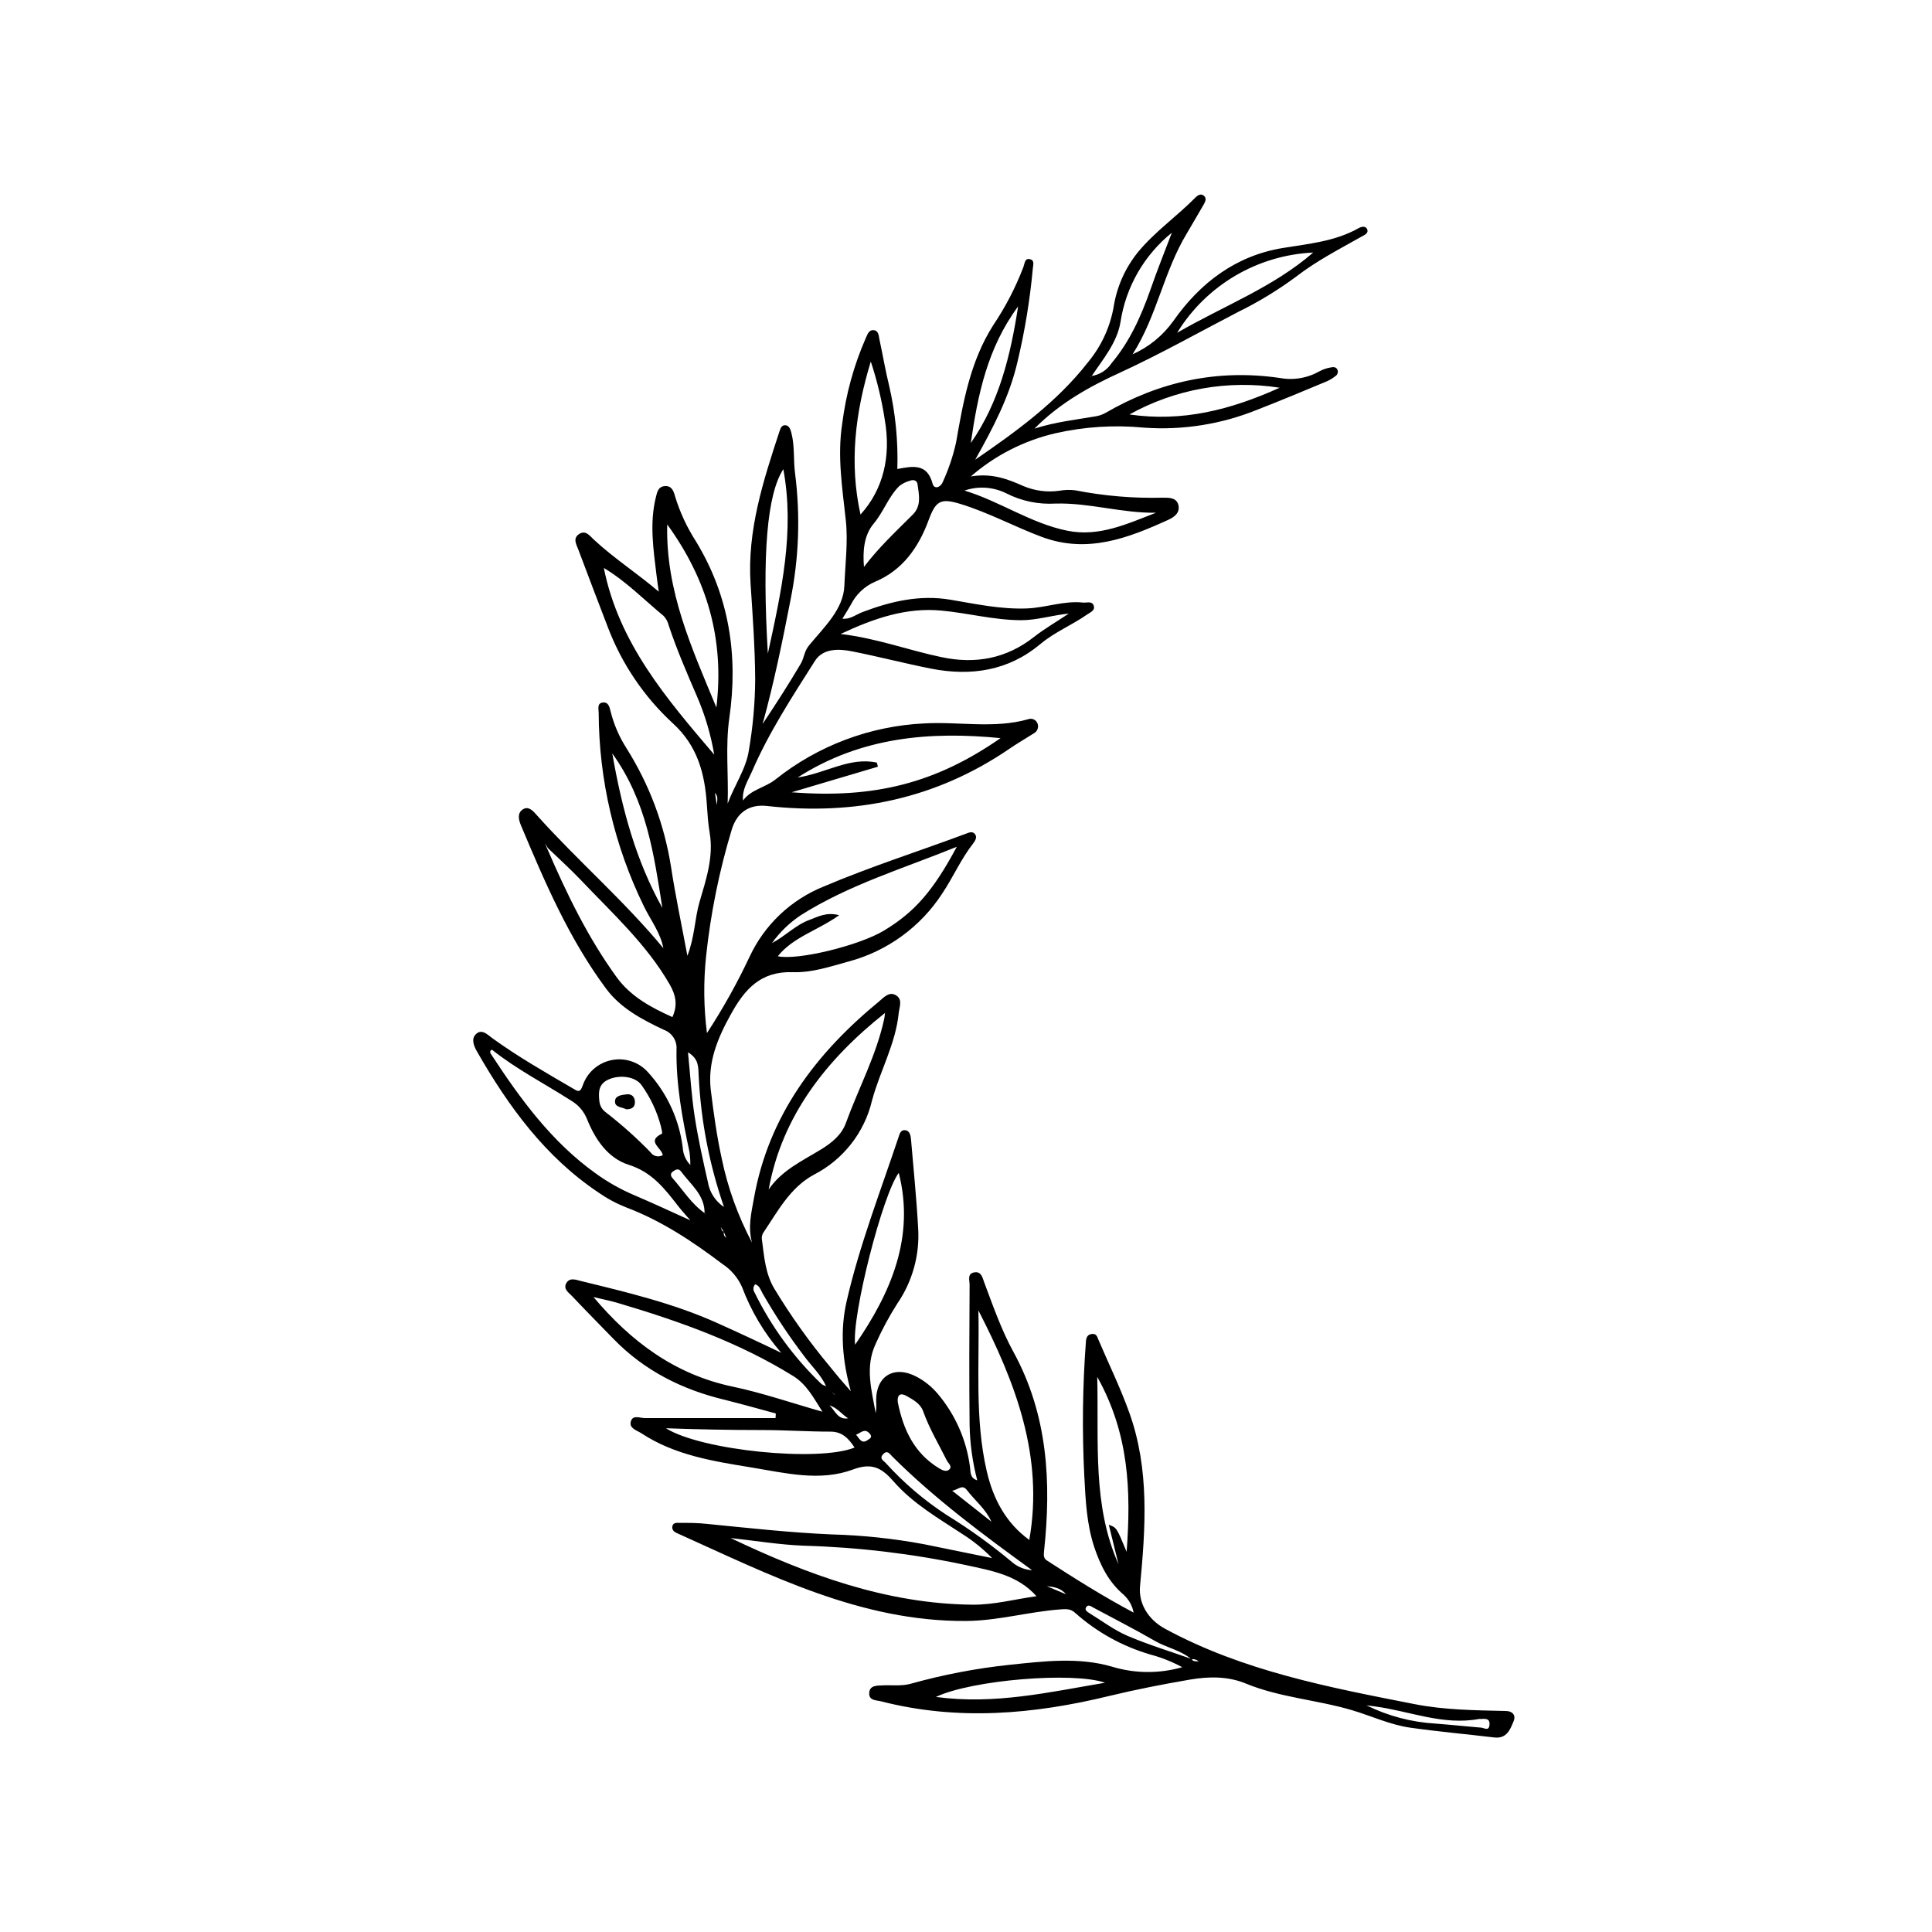 <svg xmlns="http://www.w3.org/2000/svg" xmlns:xlink="http://www.w3.org/1999/xlink" width="500" zoomAndPan="magnify" viewBox="0 0 375 375" height="500" preserveAspectRatio="xMidYMid meet" version="1.0"><defs><clipPath id="3aca38a26b"><path d="M 91.207 37.5 L 294 37.5 L 294 337.5 L 91.207 337.5 Z M 91.207 37.5 " clip-rule="nonzero"/></clipPath></defs><rect x="-37.5" width="450" fill="#ffffff" y="-37.5" height="450" fill-opacity="1"/><rect x="-37.5" width="450" fill="#ffffff" y="-37.5" height="450" fill-opacity="1"/><rect x="-37.5" width="450" fill="#ffffff" y="-37.5" height="450" fill-opacity="1"/><g clip-path="url(#3aca38a26b)"><path fill="#000000" d="M 134.195 226.164 L 133.988 226.164 C 134.004 225.301 133.949 224.441 133.828 223.59 C 132.414 217.031 131.207 210.453 131.309 203.707 C 131.344 203.297 131.309 202.895 131.211 202.492 C 131.113 202.094 130.949 201.723 130.727 201.375 C 130.504 201.031 130.23 200.73 129.91 200.473 C 129.586 200.219 129.23 200.02 128.844 199.883 C 124.652 197.898 120.469 195.715 117.645 191.898 C 110.445 182.219 105.758 171.246 101.125 160.223 C 100.711 159.242 100.316 157.84 101.484 157.098 C 102.656 156.352 103.574 157.527 104.285 158.324 C 112.219 167.16 121.258 174.938 128.824 184.125 L 128.969 184.258 L 128.781 184.16 C 128.238 181.078 126.305 178.637 124.984 175.918 C 122.121 170.062 119.949 163.965 118.465 157.621 C 116.984 151.281 116.23 144.852 116.203 138.34 C 116.203 137.629 115.852 136.543 116.934 136.371 C 118.012 136.199 118.281 137.082 118.496 138.004 C 119.133 140.566 120.156 142.961 121.574 145.188 C 126.039 152.289 128.93 159.977 130.246 168.258 C 131.094 173.852 132.281 179.391 133.422 185.516 C 134.871 181.781 134.824 178.332 135.777 175.074 C 137.047 170.719 138.559 166.301 137.738 161.605 C 137.434 159.809 137.324 158.012 137.199 156.152 C 136.797 150.137 135.402 144.766 130.578 140.375 C 127.77 137.785 125.301 134.906 123.164 131.738 C 121.027 128.57 119.289 125.199 117.941 121.629 C 116.031 116.672 114.145 111.707 112.273 106.73 C 111.895 105.715 111.113 104.512 112.398 103.66 C 113.684 102.809 114.484 104.027 115.277 104.754 C 119.246 108.43 123.797 111.363 127.871 114.848 C 127.727 113.805 127.555 112.773 127.441 111.73 C 126.828 106.66 126.035 101.523 127.324 96.43 C 127.539 95.535 127.762 94.457 129.004 94.355 C 130.398 94.242 130.742 95.309 131.027 96.332 C 131.98 99.449 133.34 102.375 135.105 105.113 C 141.555 115.727 143.309 127.266 141.562 139.363 C 140.773 144.91 141.43 150.406 141.238 155.973 C 142.535 152.453 144.836 149.184 145.352 145.648 C 146.137 141.09 146.551 136.496 146.582 131.871 C 146.539 125.668 146.098 119.492 145.684 113.312 C 145.016 102.969 148.129 93.352 151.297 83.727 C 151.496 83.113 151.73 82.488 152.457 82.539 C 153.188 82.594 153.438 83.359 153.617 84.059 C 154.273 86.625 153.977 89.273 154.32 91.859 C 155.375 100.141 155.074 108.371 153.418 116.555 C 151.844 124.637 150.207 132.609 148.023 140.52 C 150.605 136.648 153.105 132.762 155.445 128.793 C 156.102 127.672 156.066 126.406 157.09 125.203 C 159.926 121.754 163.711 118.27 163.891 113.715 C 164.055 109.488 164.621 105.125 164.172 100.992 C 163.496 94.707 162.496 88.566 163.469 82.27 C 164.191 76.496 165.719 70.938 168.055 65.605 C 168.391 64.895 168.633 63.988 169.602 64.086 C 170.574 64.188 170.559 65.227 170.711 65.945 C 171.359 68.918 171.852 71.926 172.582 74.871 C 173.809 80.191 174.34 85.578 174.172 91.035 C 177.242 90.441 179.969 89.949 181.012 93.871 C 181.324 95.039 182.559 94.637 183 93.539 C 184.125 91.082 184.984 88.531 185.57 85.891 C 186.949 77.996 188.344 70.121 192.77 63.145 C 195.164 59.59 197.125 55.809 198.652 51.805 C 198.914 51.066 198.914 50.008 199.992 50.332 C 200.836 50.555 200.531 51.445 200.469 52.129 C 199.914 58.184 198.934 64.168 197.527 70.086 C 195.969 76.965 192.723 83.105 189.312 89.184 L 189.312 89.336 L 189.312 89.211 C 197.312 83.715 205.145 78.043 211.184 70.309 C 213.727 67.223 215.371 63.715 216.121 59.785 C 216.738 55.734 218.332 52.109 220.898 48.914 C 224.172 44.953 228.445 41.98 232.062 38.316 C 232.539 37.84 233.113 37.535 233.672 37.992 C 234.23 38.453 233.988 39.07 233.672 39.637 C 232.566 41.504 231.504 43.41 230.379 45.277 C 225.883 52.684 224.531 61.438 219.828 68.773 L 219.719 68.848 L 219.801 68.785 C 223.039 67.328 225.691 65.164 227.762 62.281 C 232.98 54.848 239.914 49.633 248.965 48.141 C 254.059 47.305 259.133 46.867 263.719 44.281 C 264.242 43.973 265.07 43.82 265.348 44.461 C 265.707 45.293 264.863 45.598 264.25 45.941 C 259.922 48.383 255.488 50.664 251.539 53.727 C 248.027 56.324 244.309 58.59 240.383 60.516 C 232.754 64.473 225.27 68.703 217.426 72.312 C 211.523 75.008 205.73 78.203 200.785 83.195 C 204.887 81.887 208.773 81.48 212.621 80.816 C 213.309 80.707 213.957 80.488 214.566 80.152 C 225.035 74.074 236.211 71.621 248.273 73.344 C 249.617 73.605 250.969 73.625 252.32 73.402 C 253.672 73.18 254.945 72.73 256.137 72.051 C 256.832 71.684 257.57 71.434 258.348 71.309 C 258.836 71.199 259.438 71.227 259.637 71.871 C 259.695 72.09 259.684 72.309 259.602 72.52 C 259.516 72.73 259.379 72.895 259.184 73.012 C 258.707 73.395 258.191 73.715 257.637 73.973 C 253.141 75.844 248.641 77.738 244.09 79.504 C 240.602 80.922 237 81.93 233.281 82.52 C 229.562 83.113 225.824 83.273 222.066 83.008 C 216.277 82.449 210.543 82.812 204.867 84.094 C 201.828 84.797 198.918 85.859 196.141 87.277 C 193.359 88.691 190.793 90.426 188.441 92.473 C 192.598 91.797 195.637 93.012 198.668 94.355 C 200.902 95.285 203.219 95.582 205.613 95.254 C 206.652 95.066 207.695 95.039 208.746 95.176 C 214.336 96.27 219.98 96.746 225.676 96.602 C 226.871 96.602 228.375 96.547 228.727 98.039 C 229.074 99.531 227.934 100.355 226.844 100.859 C 218.992 104.449 211.059 107.512 202.215 104.215 C 196.906 102.23 191.906 99.504 186.473 97.832 C 182.602 96.648 181.648 97.148 180.238 100.977 C 178.301 106.238 175.199 110.664 169.891 112.898 C 168.855 113.34 167.93 113.945 167.113 114.719 C 166.297 115.492 165.641 116.383 165.141 117.391 C 164.637 118.289 164.055 119.184 163.512 120.082 C 165.008 120.262 166.141 119.285 167.418 118.801 C 172.949 116.699 178.562 115.395 184.512 116.41 C 189.414 117.238 194.27 118.289 199.309 118.098 C 202.977 117.965 206.504 116.555 210.211 116.957 C 210.949 117.039 211.957 116.59 212.289 117.551 C 212.621 118.512 211.586 118.863 210.992 119.285 C 208.078 121.332 204.695 122.688 201.945 125.004 C 195.719 130.211 188.496 131.289 180.75 129.789 C 175.613 128.773 170.547 127.445 165.41 126.43 C 162.812 125.91 159.789 125.82 158.215 128.227 C 153.781 135.215 149.219 142.18 145.945 149.777 C 145.16 151.574 143.984 153.297 144.227 155.426 L 144.027 155.398 L 144.207 155.398 C 145.754 153.234 148.48 152.902 150.504 151.305 C 152.555 149.668 154.719 148.203 157 146.906 C 159.281 145.613 161.648 144.5 164.105 143.578 C 166.559 142.652 169.07 141.926 171.641 141.395 C 174.211 140.863 176.805 140.535 179.426 140.414 C 186.129 140.035 192.922 141.473 199.531 139.613 C 199.699 139.547 199.871 139.512 200.051 139.512 C 200.23 139.512 200.402 139.543 200.57 139.609 C 200.738 139.672 200.887 139.766 201.02 139.887 C 201.152 140.012 201.254 140.152 201.332 140.312 C 201.422 140.496 201.469 140.684 201.484 140.887 C 201.496 141.086 201.473 141.281 201.406 141.473 C 201.344 141.664 201.246 141.832 201.113 141.984 C 200.984 142.137 200.828 142.262 200.648 142.352 C 199.109 143.34 197.508 144.254 195.996 145.289 C 181.73 155.059 165.926 158.336 148.887 156.441 C 145.52 156.062 143.121 157.598 142.059 160.93 C 139.609 169.008 137.941 177.242 137.047 185.633 C 136.531 190.602 136.586 195.562 137.219 200.52 C 140.344 195.742 143.117 190.773 145.539 185.605 C 146.258 184.082 147.109 182.637 148.098 181.273 C 149.086 179.91 150.195 178.648 151.418 177.492 C 152.645 176.336 153.965 175.301 155.387 174.391 C 156.805 173.484 158.297 172.711 159.859 172.082 C 168.855 168.258 178.16 165.293 187.309 161.891 C 187.98 161.641 188.711 161.246 189.234 161.891 C 189.754 162.539 189.234 163.254 188.836 163.785 C 186.508 166.766 185.012 170.25 182.926 173.367 C 181.883 174.984 180.699 176.492 179.379 177.891 C 178.055 179.289 176.617 180.555 175.059 181.688 C 173.504 182.824 171.855 183.805 170.117 184.637 C 168.379 185.465 166.578 186.129 164.719 186.629 C 161.184 187.598 157.574 188.828 153.922 188.695 C 147.625 188.48 144.551 192 141.844 196.902 C 139.277 201.527 137.344 206.176 137.957 211.527 C 138.512 216.02 139.125 220.508 140.098 224.926 C 141.285 230.625 143.246 236.043 145.973 241.188 C 145.133 238.27 145.836 235.387 146.332 232.621 C 149.164 216.594 158.332 204.48 170.621 194.379 C 171.582 193.578 172.652 192.297 174.047 193.273 C 175.219 194.109 174.551 195.5 174.434 196.688 C 173.824 202.684 170.773 207.938 169.254 213.629 C 168.891 215.16 168.367 216.637 167.684 218.055 C 167 219.473 166.172 220.805 165.199 222.043 C 164.23 223.281 163.137 224.406 161.922 225.41 C 160.707 226.414 159.398 227.273 158 227.996 C 153.328 230.504 150.93 235.18 148.102 239.355 C 147.891 239.75 147.816 240.168 147.887 240.613 C 148.328 243.871 148.527 247.168 150.297 250.133 C 153.512 255.445 157.109 260.492 161.094 265.262 C 161.77 266.07 162.406 266.895 163.09 267.695 C 163.773 268.492 164.457 269.258 165.141 270.039 C 163.512 264.121 163 258.363 164.34 252.527 C 166.84 241.672 170.883 231.285 174.398 220.742 C 174.633 220.051 174.805 219.285 175.684 219.367 C 176.566 219.449 176.754 220.355 176.828 221.164 C 177.312 226.891 177.898 232.621 178.211 238.359 C 178.375 240.953 178.113 243.504 177.422 246.012 C 176.73 248.52 175.652 250.848 174.184 252.996 C 172.582 255.5 171.18 258.109 169.973 260.824 C 167.859 265.316 169.172 269.805 169.973 274.293 C 170.094 273.531 170.121 272.766 170.062 271.996 C 169.965 267.082 173.543 264.91 177.941 267.238 C 179.504 268.074 180.855 269.168 182 270.516 C 183.703 272.531 185.09 274.746 186.156 277.156 C 187.223 279.57 187.926 282.086 188.27 284.703 C 188.422 285.734 188.227 286.875 189.684 287.332 C 188.77 283.82 188.273 280.25 188.199 276.621 C 188.098 267.531 188.145 258.445 188.199 249.352 C 188.199 248.496 187.695 247.223 189.098 246.969 C 190.5 246.719 190.707 248.031 191.059 248.973 C 192.777 253.551 194.379 258.176 196.727 262.441 C 203.383 274.637 204.086 287.711 202.645 301.117 C 202.566 301.879 202.547 302.5 203.238 302.91 C 208.637 306.406 214.035 309.809 220.043 313.012 C 219.766 311.629 219.105 310.457 218.066 309.504 C 215.16 307.051 213.566 303.781 212.379 300.254 C 210.914 295.766 210.707 291.168 210.465 286.559 C 210.02 277.824 210.125 269.098 210.777 260.375 C 210.84 259.594 211.082 259.004 211.957 258.922 C 212.828 258.84 212.953 259.434 213.199 260.027 C 215.215 264.758 217.48 269.391 219.207 274.223 C 223.148 285.215 222.348 296.582 221.277 307.895 C 220.98 311.09 222.699 314.281 226.18 316.164 C 241.301 324.355 257.945 327.508 274.543 330.766 C 280.371 331.914 286.309 331.961 292.219 332.102 C 293.676 332.102 294.242 333 293.801 334.062 C 293.145 335.668 292.461 337.535 290.023 337.238 C 284.625 336.594 279.129 336.109 273.703 335.336 C 269.816 334.777 266.23 333.082 262.477 331.961 C 255.648 329.93 248.426 329.5 241.785 326.762 C 238.297 325.332 234.59 325.387 230.93 326.016 C 225.719 326.914 220.512 327.93 215.375 329.168 C 200.656 332.758 185.922 334.051 171.043 330.234 C 170.145 329.992 168.668 330.145 168.711 328.645 C 168.758 327.148 170.125 327.172 171.258 327.129 C 173.059 327.047 175.012 327.301 176.738 326.824 C 183.055 325.055 189.473 323.824 195.996 323.133 C 202.637 322.449 209.277 321.605 215.789 323.484 C 218.016 324.164 220.293 324.516 222.621 324.535 C 224.949 324.555 227.234 324.242 229.473 323.602 C 227.473 322.523 225.371 321.695 223.176 321.113 C 217.734 319.492 212.895 316.797 208.656 313.031 C 207.754 312.215 206.855 312.305 205.75 312.387 C 199.641 312.844 193.688 314.586 187.543 314.629 C 167.047 314.781 149.363 305.648 131.379 297.57 C 130.887 297.344 130.48 297.059 130.48 296.418 C 130.57 295.523 131.281 295.574 131.867 295.586 C 133.664 295.586 135.543 295.586 137.371 295.801 C 145.359 296.59 153.34 297.48 161.371 297.828 C 167.418 297.988 173.418 298.625 179.363 299.734 C 183.762 300.629 188.172 301.527 192.57 302.426 C 190.863 300.684 188.984 299.152 186.93 297.84 C 182.188 294.715 177.215 291.875 173.438 287.539 C 171.23 285.023 169.344 283.812 165.582 285.223 C 159.148 287.621 152.449 285.914 145.871 284.836 C 138.441 283.625 131 282.465 124.523 278.219 C 123.625 277.625 122.07 277.258 122.445 275.902 C 122.824 274.547 124.246 275.266 125.234 275.254 C 133.664 275.254 142.102 275.254 150.531 275.254 L 150.586 274.355 C 147.32 273.461 144.082 272.562 140.797 271.734 C 132.441 269.75 125.047 266.051 119.027 259.828 C 116.328 257.062 113.629 254.316 111.004 251.539 C 110.355 250.867 109.332 250.223 109.887 249.125 C 110.52 247.879 111.805 248.406 112.715 248.633 C 121.711 250.832 130.703 252.969 139.172 256.777 C 143.344 258.652 147.492 260.582 151.648 262.586 C 148.34 258.785 145.797 254.523 144.027 249.809 C 143.184 247.938 141.902 246.441 140.188 245.316 C 134.383 240.926 128.367 236.93 121.492 234.336 C 119.598 233.582 117.812 232.621 116.141 231.453 C 105.82 224.539 98.68 214.754 92.598 204.121 C 91.977 203.043 91.395 201.66 92.383 200.719 C 93.551 199.605 94.703 200.898 95.602 201.543 C 100.578 205.137 105.875 208.16 111.156 211.242 C 112.109 211.797 112.578 212.246 113.117 210.656 C 113.223 210.348 113.348 210.051 113.496 209.758 C 113.641 209.465 113.805 209.184 113.984 208.914 C 114.168 208.645 114.367 208.387 114.582 208.141 C 114.801 207.898 115.031 207.668 115.277 207.453 C 115.523 207.238 115.781 207.043 116.055 206.863 C 116.324 206.684 116.609 206.52 116.902 206.379 C 117.195 206.234 117.496 206.109 117.805 206.008 C 118.113 205.902 118.43 205.82 118.75 205.758 C 119.07 205.695 119.395 205.652 119.719 205.633 C 120.047 205.609 120.371 205.613 120.695 205.633 C 121.023 205.656 121.344 205.699 121.664 205.762 C 121.984 205.828 122.301 205.914 122.609 206.02 C 122.918 206.125 123.219 206.25 123.512 206.395 C 123.805 206.539 124.086 206.703 124.355 206.883 C 124.629 207.066 124.887 207.266 125.129 207.48 C 125.375 207.695 125.605 207.926 125.82 208.172 C 127.656 210.191 129.145 212.441 130.285 214.918 C 131.426 217.395 132.168 219.984 132.512 222.691 C 132.586 224.035 133.09 225.191 134.023 226.164 Z M 134.824 237.668 L 134.672 237.613 L 134.133 237.02 C 133.285 236.023 132.387 235.074 131.586 234.039 C 128.996 230.699 126.531 227.504 122.059 226.094 C 118.004 224.816 115.555 221.199 113.965 217.277 C 113.336 215.699 112.289 214.477 110.824 213.613 C 105.695 210.324 100.246 207.543 95.477 203.734 C 94.938 204.051 95.18 204.418 95.324 204.633 C 100.973 213.27 107.02 221.578 115.539 227.699 C 117.875 229.395 120.371 230.809 123.023 231.949 C 126.766 233.535 130.445 235.262 134.141 236.93 L 134.609 237.578 Z M 162.137 270.703 L 161.984 270.648 L 161.383 270.117 L 160.879 269.617 L 160.363 269.094 C 159.348 266.84 157.523 265.164 156.082 263.215 C 153.113 259.316 150.414 255.242 147.984 250.984 C 147.625 250.348 147.418 249.52 146.574 249.285 C 146.379 249.5 146.27 249.75 146.246 250.035 C 146.219 250.324 146.285 250.59 146.438 250.832 C 149.727 257.535 154.066 263.473 159.457 268.645 C 159.734 268.836 160.031 268.973 160.355 269.059 L 161.363 270.082 C 161.551 270.273 161.73 270.469 161.91 270.656 Z M 141.043 240.324 L 140.953 240.227 L 140.5 239.105 L 139.906 238.16 L 139.809 238.055 L 139.891 238.152 C 140.086 238.477 139.98 239.051 140.555 239.051 C 140.465 239.266 140.457 239.484 140.531 239.707 C 140.605 239.926 140.742 240.098 140.941 240.219 Z M 105.625 163.652 L 105.758 163.652 C 105.914 164.02 106.066 164.379 106.227 164.746 C 109.988 173.465 114.117 182.004 119.723 189.719 C 122.418 193.41 126.332 195.547 130.516 197.414 C 131.578 195.078 131.184 193.156 129.969 191.047 C 125.469 183.242 118.832 177.238 112.723 170.797 C 110.688 168.66 108.477 166.676 106.352 164.621 L 105.742 163.633 Z M 233.16 322.855 L 232.781 322.613 C 232.594 322.395 232.363 322.238 232.094 322.141 C 231.82 322.047 231.547 322.023 231.262 322.074 C 229.191 320.277 226.449 319.836 224.129 318.48 C 220.215 316.219 216.184 314.164 212.199 312.027 C 211.758 311.781 211.219 311.352 210.832 311.945 C 210.445 312.539 211.066 312.844 211.48 313.129 C 213.918 314.629 216.246 316.398 218.855 317.52 C 222.906 319.254 227.141 320.527 231.297 322.012 C 231.629 322.684 232.34 322.309 232.816 322.559 Z M 138.559 153.145 L 138.773 153.809 C 138.883 154.609 139 155.398 139.117 156.234 C 139.234 155.336 139.414 154.562 138.766 153.863 C 138.695 153.648 138.629 153.414 138.559 153.172 Z M 202.602 307.535 L 203.031 307.812 L 206.902 309.441 C 205.84 308.156 204.418 307.992 202.988 307.859 Z M 164.719 275.445 L 164.719 275.355 C 163.414 274.574 162.516 273.199 160.949 272.777 L 160.824 272.723 L 160.922 272.723 C 162.094 273.703 162.57 275.688 164.684 275.281 Z M 192.516 295.414 L 192.41 295.316 C 191.328 292.898 189.234 291.258 187.668 289.219 C 186.77 288.043 186.039 289.129 184.824 289.352 L 192.426 295.352 Z M 136.957 235.727 C 136.957 235.684 136.957 235.602 136.957 235.586 C 136.895 235.562 136.828 235.547 136.758 235.539 C 136.832 231.949 134.059 229.926 132.188 227.387 C 131.695 226.703 131.156 227.008 130.613 227.387 C 130.074 227.762 130.164 228.285 130.543 228.68 C 132.586 230.996 134.215 233.699 136.84 235.512 Z M 140.555 234.562 L 140.555 234.355 C 137.688 226.094 136.043 217.602 135.617 208.871 C 135.52 207.301 135.75 205.559 133.539 204.254 C 133.988 208.746 134.223 212.77 134.844 216.754 C 135.5 221.039 136.461 225.277 137.414 229.504 C 137.586 230.492 137.945 231.402 138.492 232.234 C 139.043 233.07 139.734 233.762 140.574 234.309 Z M 200.434 304.762 L 200.309 304.762 C 190.844 297.883 181.414 290.914 173.129 282.637 C 172.699 282.207 172.23 281.398 171.43 282.242 C 170.629 283.086 171.43 283.461 171.879 283.922 C 175.406 287.828 179.375 291.215 183.789 294.086 C 188.32 296.879 192.617 299.988 196.691 303.414 C 197.754 304.227 198.953 304.68 200.289 304.77 Z M 215.68 70.578 C 219.277 66.34 221.484 61.375 223.301 56.215 C 224.594 52.488 226.07 48.812 227.473 45.125 L 227.617 45.125 L 227.512 45.125 C 226.168 46.199 224.938 47.391 223.82 48.699 C 222.699 50.004 221.711 51.402 220.852 52.891 C 219.996 54.383 219.281 55.938 218.715 57.559 C 218.148 59.184 217.738 60.844 217.48 62.543 C 216.812 66.531 214.078 69.727 211.875 73.023 C 211.809 73.051 211.746 73.082 211.688 73.121 C 211.688 73.121 211.688 73.211 211.688 73.254 C 211.688 73.301 211.785 73.078 211.84 72.988 C 212.621 72.867 213.348 72.602 214.02 72.184 C 214.691 71.766 215.25 71.23 215.699 70.578 Z M 157.145 178.539 C 158.789 177.938 160.391 176.984 162.883 177.641 C 158.738 180.605 153.977 181.852 150.973 185.605 C 154.77 186.449 166.66 183.574 171.555 180.641 C 177.512 177.047 181.09 172.988 185.715 164.359 C 175.289 168.598 164.773 171.73 155.445 177.633 C 153.242 179.102 151.371 180.914 149.832 183.062 L 149.777 183.152 L 149.867 183.039 C 152.402 181.719 154.418 179.535 157.145 178.539 Z M 115.141 251.684 L 115.215 251.781 C 122.41 260.312 130.895 266.762 142.203 269.141 C 147.961 270.352 153.574 272.293 159.637 274.016 C 157.91 271.32 156.594 268.727 153.969 267.094 C 143.426 260.555 131.875 256.453 120.062 252.949 C 118.488 252.473 116.859 252.16 115.258 251.773 Z M 188.703 311.469 C 192.91 311.516 196.988 310.398 201.18 309.824 C 197.48 305.66 192.41 304.867 187.406 303.766 C 177.066 301.57 166.613 300.324 156.047 300.02 C 151.289 299.84 146.555 299.043 141.805 298.531 C 156.773 305.648 172.004 311.289 188.703 311.469 Z M 189.906 254.352 C 190.141 264.832 189.152 275.328 191.543 285.625 C 192.797 291.016 195.297 295.656 199.785 298.898 C 202.637 282.691 197.105 268.359 189.906 254.352 Z M 198.238 120.379 C 192.957 120.379 187.891 118.988 182.703 118.512 C 175.938 117.883 169.746 119.965 163.164 123.055 C 170.277 123.898 176.379 126.234 182.711 127.543 C 189.242 128.945 195.305 127.879 200.703 123.629 C 202.664 122.086 204.848 120.828 207.469 119.086 C 203.977 119.48 201.188 120.379 198.238 120.379 Z M 149.199 230.879 C 151.754 227.117 155.75 225.328 159.422 223.066 C 161.453 221.82 163.359 220.266 164.18 217.992 C 166.645 211.215 170.117 204.812 171.637 197.699 C 171.707 197.387 171.719 197.062 171.781 196.613 C 160.348 205.684 151.781 216.629 149.199 230.879 Z M 170.195 148.02 C 170.27 148.277 170.34 148.547 170.402 148.816 L 153.652 153.781 C 169.758 155.039 181.668 151.988 194.207 143.27 C 180.516 141.93 167.164 143.008 154.824 150.91 C 160.312 150.094 164.879 146.879 170.195 148.02 Z M 138.629 146.473 C 137.965 142.562 136.848 138.785 135.273 135.141 C 133.312 130.59 131.336 126.047 129.777 121.332 C 129.613 120.641 129.281 120.043 128.789 119.535 C 124.977 116.383 121.492 112.801 117.203 110.242 C 120.125 124.867 129.402 135.645 138.629 146.473 Z M 139.055 137.27 C 140.617 124.152 137.309 112.551 129.508 101.793 C 129.184 114.766 134.312 125.848 139.027 137.27 Z M 215.25 295.969 C 216.734 296.508 216.734 296.508 218.676 301.207 C 219.574 289.316 219.125 278.227 212.973 267.254 C 213.289 279.988 212 292.137 217.102 303.621 C 216.465 301.078 215.844 298.547 215.223 295.969 Z M 165.879 280.977 C 164.738 279.262 163.539 277.902 161.246 277.879 C 156.75 277.879 152.34 277.57 147.887 277.57 C 141.68 277.57 135.48 277.453 129.258 277.223 C 136.137 281.551 158.906 283.805 165.852 280.977 Z M 174.469 227.621 C 171.293 231.82 165.305 255.395 165.977 261.004 C 172.906 250.965 177.637 240.137 174.441 227.621 Z M 204.902 97.742 C 201.523 97.938 198.324 97.273 195.305 95.75 C 194.047 95.125 192.715 94.766 191.309 94.672 C 189.906 94.582 188.539 94.762 187.207 95.219 C 194.074 97.301 200.047 101.566 207.125 103.004 C 213.332 104.281 218.82 101.656 224.391 99.52 C 217.793 99.629 211.426 97.562 204.902 97.742 Z M 167.023 99.871 C 171.383 95.074 173.012 88.691 171.719 81.383 C 171.133 77.57 170.23 73.836 169.02 70.176 C 165.988 80.145 164.809 89.848 167.023 99.871 Z M 152.043 91.07 C 148.902 95.902 147.895 107.477 149.039 126.863 C 151.684 114.766 154.273 103.086 152.043 91.07 Z M 128.473 220.051 C 128.609 219.988 128.402 219.09 128.277 218.605 C 127.516 215.711 126.262 213.047 124.516 210.613 C 123.383 209.016 120.531 208.566 118.328 209.438 C 116.121 210.309 116.141 211.969 116.34 213.766 C 116.453 214.676 116.883 215.402 117.633 215.938 C 120.688 218.301 123.562 220.871 126.254 223.641 C 126.379 223.832 126.535 223.992 126.723 224.125 C 126.906 224.254 127.113 224.348 127.336 224.402 C 127.559 224.453 127.781 224.465 128.008 224.434 C 128.234 224.402 128.445 224.328 128.645 224.215 C 128.41 222.742 125.406 221.531 128.473 220.051 Z M 248.383 75.258 C 245.891 74.867 243.387 74.684 240.867 74.711 C 238.348 74.738 235.848 74.969 233.367 75.41 C 230.887 75.855 228.461 76.496 226.086 77.344 C 223.711 78.188 221.426 79.223 219.227 80.449 C 229.543 81.938 238.828 79.566 248.383 75.258 Z M 228.52 64.574 C 237.586 59.32 247.059 55.809 254.895 49.02 C 253.566 49.082 252.242 49.223 250.93 49.445 C 249.617 49.668 248.324 49.969 247.051 50.348 C 245.773 50.727 244.527 51.184 243.305 51.715 C 242.086 52.246 240.902 52.848 239.758 53.523 C 238.609 54.199 237.512 54.941 236.453 55.75 C 235.398 56.559 234.395 57.43 233.445 58.359 C 232.496 59.289 231.609 60.277 230.777 61.316 C 229.949 62.355 229.188 63.441 228.492 64.574 Z M 214.484 326.617 C 208.27 324.453 188.586 326.078 181.656 329.375 C 193.012 330.91 203.57 328.465 214.484 326.617 Z M 118.84 146.238 C 120.738 157.07 123.426 167.035 128.562 176.223 C 126.938 165.895 125.531 155.535 118.84 146.238 Z M 177.188 99.863 C 178.887 98.156 178.375 95.992 178.086 93.953 C 177.988 93.219 177.258 93.055 176.637 93.305 C 175.871 93.504 175.176 93.852 174.551 94.34 C 172.438 96.43 171.52 99.324 169.586 101.629 C 167.652 103.938 167.453 107.02 167.695 110.043 C 170.559 106.254 173.93 103.121 177.188 99.863 Z M 188.434 85.988 C 193.938 78.086 196.133 69.055 197.617 59.473 C 191.633 67.555 189.781 76.676 188.434 85.988 Z M 182.234 284.973 C 182.82 285.32 183.602 285.754 184.176 285.293 C 184.961 284.656 184.059 284.035 183.789 283.5 C 182.207 280.32 180.371 277.277 179.176 273.91 C 178.645 272.426 177.25 271.691 175.98 270.965 C 174.855 270.324 174.109 270.629 174.254 272.148 C 175.309 277.402 177.387 282.008 182.234 284.973 Z M 278.688 334.555 C 281.641 334.777 284.57 335.094 287.523 335.336 C 288.098 335.391 288.969 336.055 289.105 334.844 C 289.242 333.629 288.477 333.586 287.602 333.648 C 287.43 333.641 287.254 333.641 287.082 333.648 C 280.109 334.957 273.586 332.113 266.922 331.223 L 265.211 331 C 269.465 333.09 273.957 334.273 278.688 334.555 Z M 168.434 279.504 C 168.82 279.234 169.387 278.992 168.855 278.324 C 167.875 277.113 167.129 278.094 166.156 278.48 C 166.859 279.262 167.219 280.355 168.434 279.504 Z M 168.434 279.504 " fill-opacity="1" fill-rule="nonzero"/></g><path fill="#000000" d="M 121.539 215.316 C 122.562 215.316 123.211 214.969 123.238 213.988 C 123.266 213.012 122.691 212.281 121.656 212.41 C 120.754 212.516 119.441 212.625 119.379 213.684 C 119.262 215.004 120.781 214.852 121.539 215.316 Z M 121.539 215.316 " fill-opacity="1" fill-rule="nonzero"/></svg>